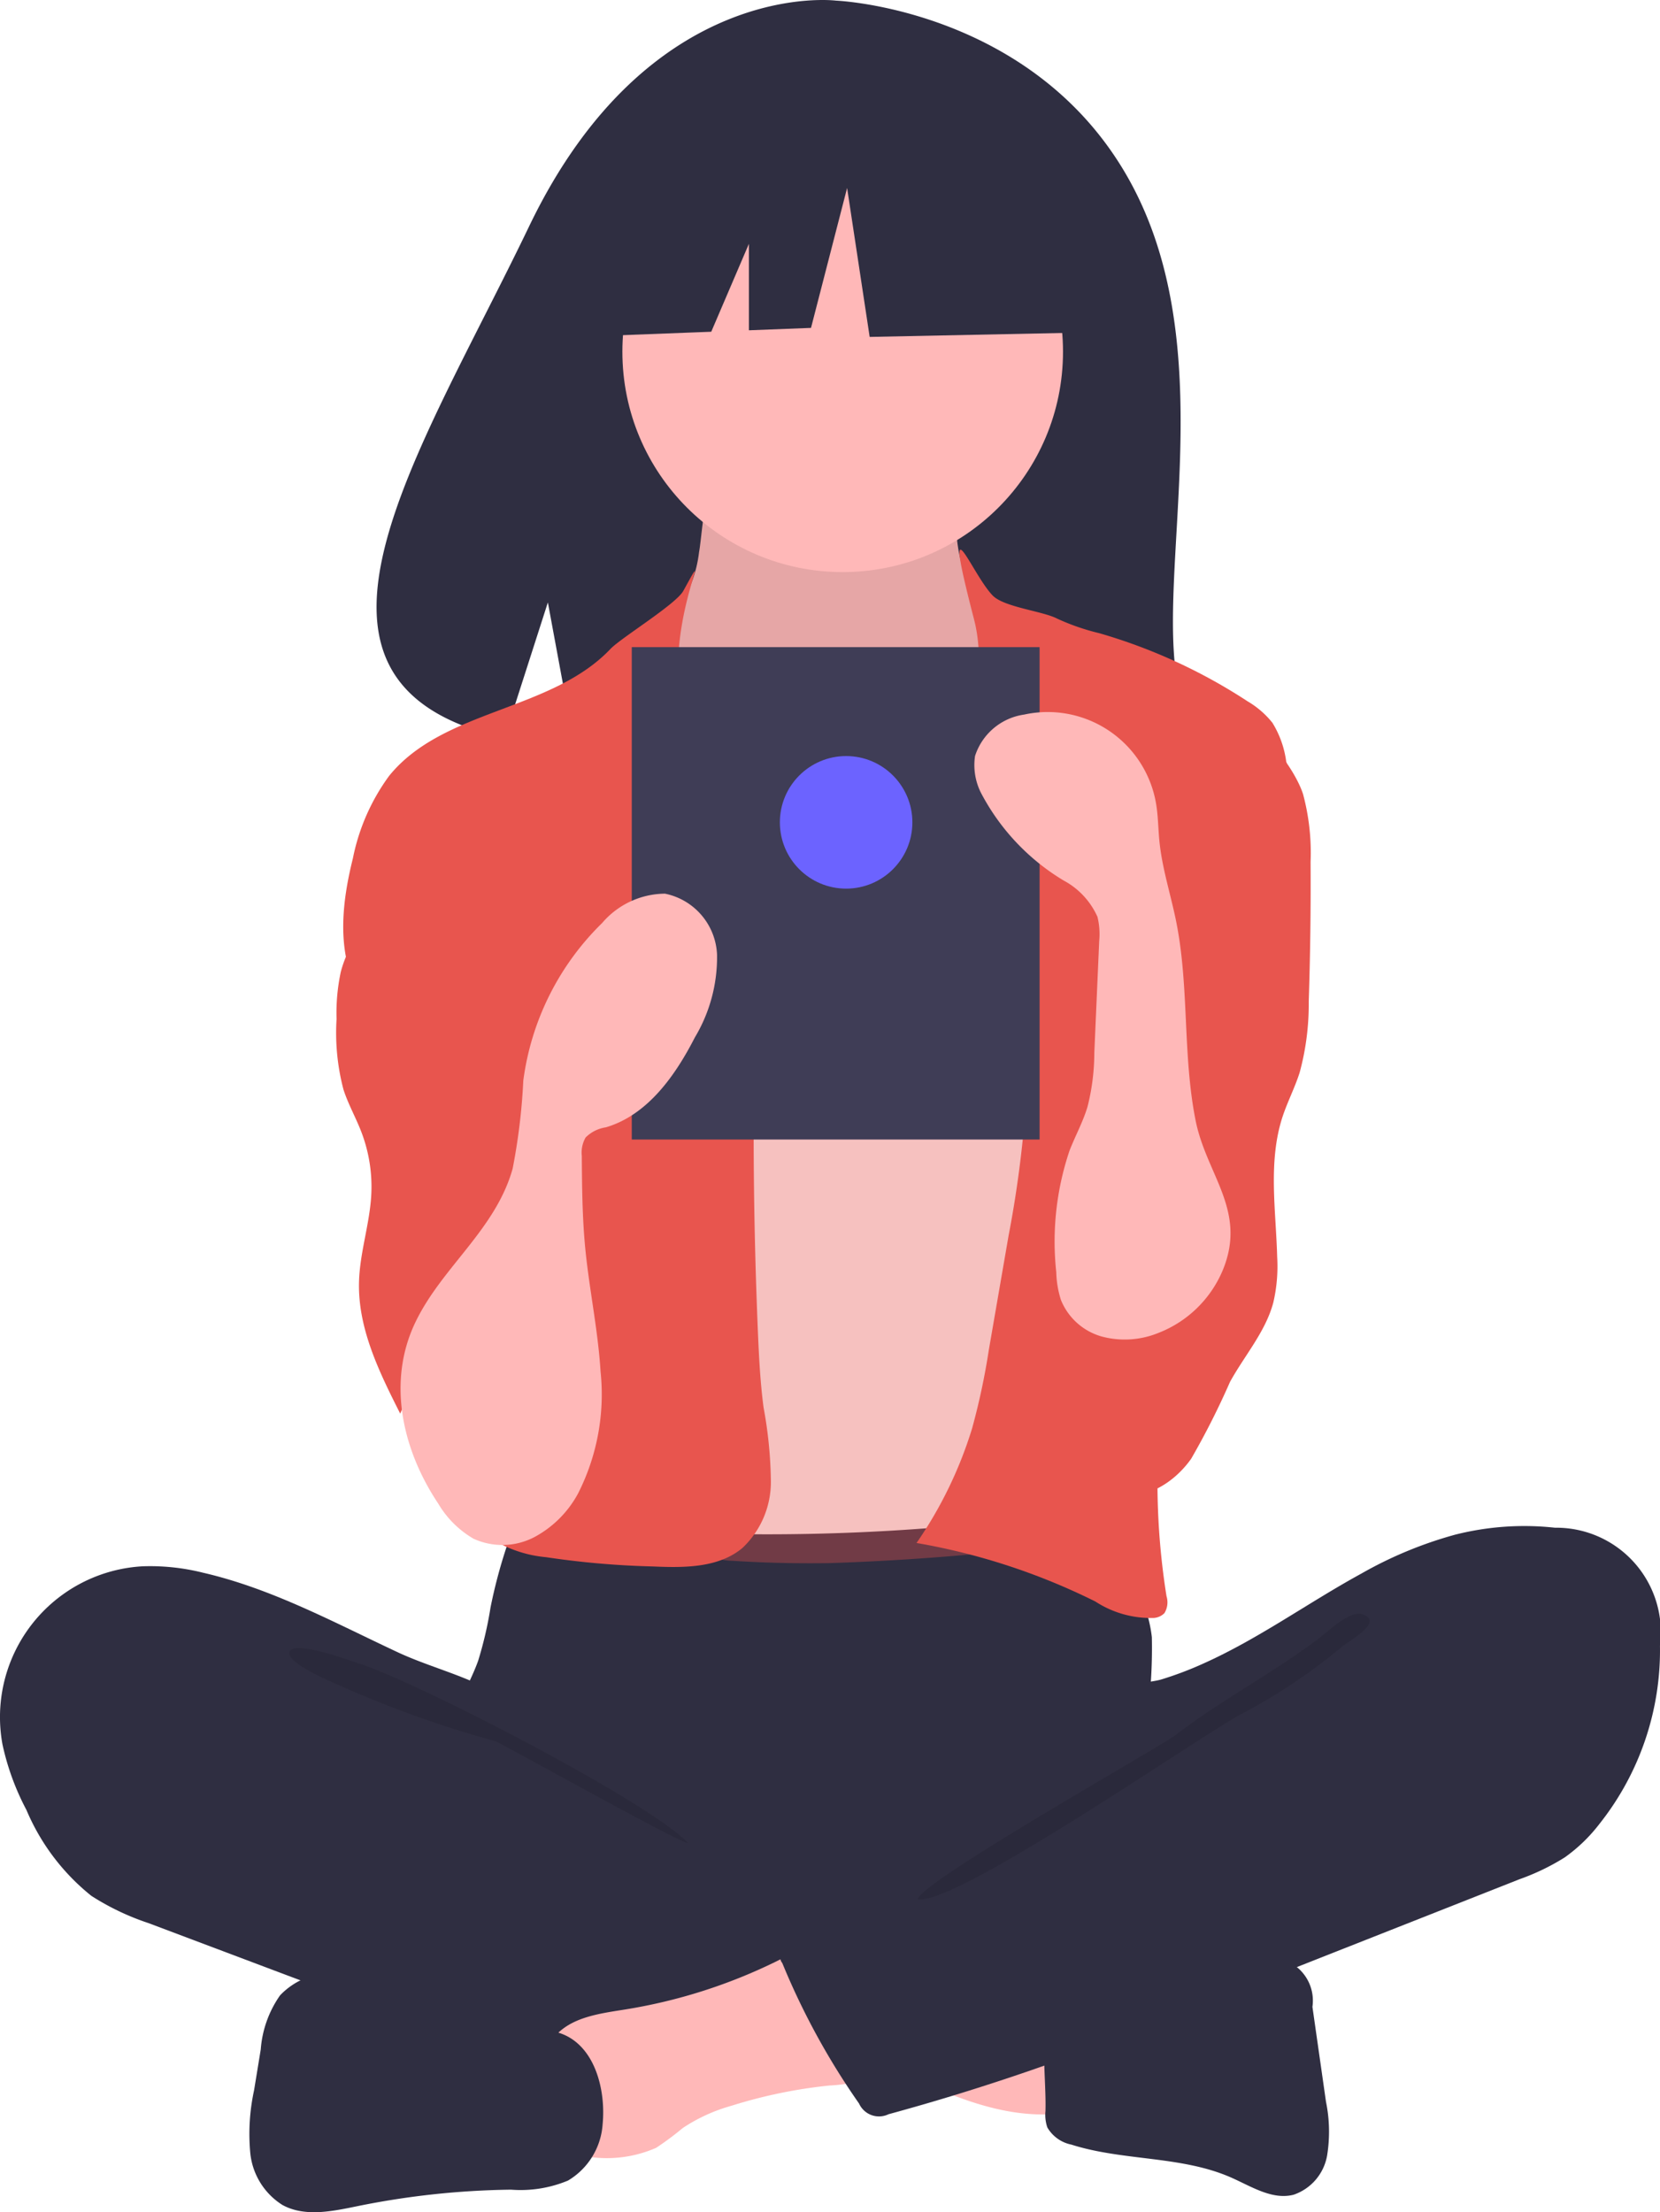 <svg id="Group_1203" data-name="Group 1203" xmlns="http://www.w3.org/2000/svg" width="96.213" height="128.167" viewBox="0 0 96.213 128.167">
  <path id="Path_2133" data-name="Path 2133" d="M773.749,626.751c-5.62-9.5-16.738-9.938-16.738-9.938s-10.834-1.385-17.784,13.076c-6.478,13.48-15.418,26.495-1.439,29.65l2.525-7.859,1.564,8.444a54.7,54.7,0,0,0,5.981.1c14.97-.483,29.227.141,28.768-5.231C776.015,647.855,779.156,635.888,773.749,626.751Z" transform="translate(-708.559 -616.777)" fill="#2f2e41"/>
  <path id="Path_2134" data-name="Path 2134" d="M740.556,782.459a22.157,22.157,0,0,1-.717,3.086c-.352.989-.895,1.9-1.216,2.9-1.025,3.184.4,6.735,2.665,9.193a15,15,0,0,0,7.314,4.343,29.839,29.839,0,0,0,6.286.66c5.842.2,11.834.375,17.37-1.5a30.162,30.162,0,0,0,5.046-2.292,3.777,3.777,0,0,0,1.309-1.031,3.6,3.6,0,0,0,.473-2.115c-.013-2.477-.515-4.941-.4-7.414a29.36,29.36,0,0,0,.2-4.105,7.573,7.573,0,0,0-5.788-6.524,15.724,15.724,0,0,0-4.8,0,122.352,122.352,0,0,1-12.487.558c-4.26-.027-8.493-.677-12.731-.745-1.253-.02-1.228.366-1.627,1.579A29.563,29.563,0,0,0,740.556,782.459Z" transform="translate(-712.125 -689.328)" fill="#2f2e41"/>
  <path id="Path_2135" data-name="Path 2135" d="M760.274,670.876a7.437,7.437,0,0,1-1.07,3.064c-.741,1.013-1.949,1.593-2.747,2.562-1.2,1.46-1.269,3.514-1.274,5.4,0,1.741.031,3.6,1,5.043a8.811,8.811,0,0,0,2.526,2.227c3.641,2.453,7.575,4.951,11.964,5.032a6.361,6.361,0,0,0,4.966-1.806,7.454,7.454,0,0,0,1.2-2.145,28.489,28.489,0,0,0,2.016-8.671,10.184,10.184,0,0,0-.384-4.165,38.475,38.475,0,0,0-2.324-4.12,9.17,9.17,0,0,1-.883-5.427.586.586,0,0,0-.031-.393.573.573,0,0,0-.472-.191l-8.7-.627a18.9,18.9,0,0,1-2.417-.277c-.469-.1-1.708-.762-2.156-.584C760.661,666.129,760.444,669.987,760.274,670.876Z" transform="translate(-719.755 -638.897)" fill="#ffb8b8"/>
  <path id="Path_2136" data-name="Path 2136" d="M760.274,670.876a7.437,7.437,0,0,1-1.07,3.064c-.741,1.013-1.949,1.593-2.747,2.562-1.2,1.46-1.269,3.514-1.274,5.4,0,1.741.031,3.6,1,5.043a8.811,8.811,0,0,0,2.526,2.227c3.641,2.453,7.575,4.951,11.964,5.032a6.361,6.361,0,0,0,4.966-1.806,7.454,7.454,0,0,0,1.2-2.145,28.489,28.489,0,0,0,2.016-8.671,10.184,10.184,0,0,0-.384-4.165,38.475,38.475,0,0,0-2.324-4.12,9.17,9.17,0,0,1-.883-5.427.586.586,0,0,0-.031-.393.573.573,0,0,0-.472-.191l-8.7-.627a18.9,18.9,0,0,1-2.417-.277c-.469-.1-1.708-.762-2.156-.584C760.661,666.129,760.444,669.987,760.274,670.876Z" transform="translate(-719.755 -638.897)" opacity="0.1"/>
  <circle id="Ellipse_24" data-name="Ellipse 24" cx="12.769" cy="12.769" r="12.769" transform="translate(36.073 7.607)" fill="#ffb8b8"/>
  <path id="Path_2137" data-name="Path 2137" d="M763.931,699.049a7.832,7.832,0,0,0,2.243,1.792,7.046,7.046,0,0,0,2.8.533c2.3.065,4.8-.357,6.4-2.012,2.064-2.133,2-5.574,3.614-8.062a1.8,1.8,0,0,1,.521-.57,1.689,1.689,0,0,1,.887-.2c2.043-.019,3.823,1.306,5.43,2.569a7.153,7.153,0,0,1,1.911,1.947,6.6,6.6,0,0,1,.644,1.974,86.714,86.714,0,0,1,1.311,11.834c.141,2.19.283,4.381.273,6.575-.035,7.228-1.715,14.336-3.385,21.369a3.339,3.339,0,0,1-1.334,2.353,3.29,3.29,0,0,1-1.164.284,142.459,142.459,0,0,1-14.4,1.2q-2.82.043-5.638-.136a3.039,3.039,0,0,1-.95-.166,2.678,2.678,0,0,1-1.035-.879c-2.606-3.284-2.76-7.824-2.743-12.016q.061-15.374,1.1-30.724a3.38,3.38,0,0,0-.539-2.535A31.732,31.732,0,0,0,763.931,699.049Z" transform="translate(-721.621 -650.073)" fill="#e8554e" opacity="0.36"/>
  <path id="Path_2138" data-name="Path 2138" d="M746.576,678.247c-.431.781-3.611,2.719-4.225,3.366-3.43,3.615-9.69,3.48-12.826,7.352a12.065,12.065,0,0,0-2.1,4.776c-.6,2.407-.915,5.032.084,7.3.961,2.184,2.985,3.693,4.359,5.644a21.739,21.739,0,0,1,2.837,7.28,16.759,16.759,0,0,1,.777,5.719c-.213,2.189-1.272,4.193-1.9,6.3s-.733,4.62.713,6.277a7.161,7.161,0,0,0,4.322,1.971,49.652,49.652,0,0,0,6.16.536c1.821.08,3.828.1,5.227-1.071a5.255,5.255,0,0,0,1.647-3.852,24.866,24.866,0,0,0-.424-4.287c-.194-1.478-.269-2.969-.331-4.459q-.42-10.025-.115-20.062a17.078,17.078,0,0,0-.2-4.163,22.823,22.823,0,0,0-2.165-5.035,19.053,19.053,0,0,1-2.112-10.064C746.549,678.2,748.111,675.469,746.576,678.247Z" transform="translate(-706.971 -644.014)" fill="#e8554e"/>
  <path id="Path_2139" data-name="Path 2139" d="M791.856,677.493c.657.675,2.889.9,3.725,1.332a13.045,13.045,0,0,0,2.448.848,31.784,31.784,0,0,1,8.6,3.948,5.217,5.217,0,0,1,1.438,1.243,5.693,5.693,0,0,1,.8,2.247,19.122,19.122,0,0,1-.685,12.555l-2.448,7.827c-1.828,5.842-3.667,11.742-4.181,17.842a41.967,41.967,0,0,0,.377,10.134,1.2,1.2,0,0,1-.123.982.968.968,0,0,1-.6.276,5.88,5.88,0,0,1-3.4-.951,37.6,37.6,0,0,0-10.366-3.392,24.1,24.1,0,0,0,3.22-6.637,40.2,40.2,0,0,0,.973-4.565l1.139-6.587a64.74,64.74,0,0,0,.977-7.284,9.118,9.118,0,0,0-.158-2.744,13.315,13.315,0,0,0-1.04-2.475,21.143,21.143,0,0,1-2.019-12.628c.323-1.868.951-3.739.689-5.616-.252-1.805.01-3.208-.453-4.995C788.867,671.516,790.62,676.223,791.856,677.493Z" transform="translate(-734.319 -642.989)" fill="#e8554e"/>
  <path id="Path_2140" data-name="Path 2140" d="M729.152,705.69c-.856,1.776-2.286,3.288-2.773,5.2a11.353,11.353,0,0,0-.242,2.717,12.9,12.9,0,0,0,.4,4.085c.272.842.714,1.619,1.032,2.445a8.864,8.864,0,0,1,.581,3.622c-.086,1.71-.667,3.371-.712,5.083-.071,2.692,1.174,5.223,2.389,7.627a5.607,5.607,0,0,1,8.149-2.668,1.671,1.671,0,0,0,.367-1.218q.135-4.685.26-9.371c.132-4.831.257-9.726-.854-14.429a13.615,13.615,0,0,0-2.714-5.886c-.753-.867-3.312-3.152-4.549-2.18-.556.437-.426,1.626-.514,2.228A9.454,9.454,0,0,1,729.152,705.69Z" transform="translate(-706.63 -654.567)" fill="#e8554e"/>
  <path id="Path_2141" data-name="Path 2141" d="M816.043,696.911a13.072,13.072,0,0,1,.437,3.931q.025,4.05-.107,8.1a15.1,15.1,0,0,1-.526,4.1c-.276.869-.7,1.684-.988,2.55-.855,2.6-.388,5.41-.315,8.142a9.249,9.249,0,0,1-.224,2.634c-.451,1.694-1.664,3.062-2.511,4.6a45.213,45.213,0,0,1-2.25,4.451c-.96,1.36-2.623,2.437-4.234,2.019a4.674,4.674,0,0,1-2.688-2.506,12.292,12.292,0,0,1-1.271-7.974c.6-3.316,2.55-6.257,3.252-9.553.964-4.526-.5-9.2-.458-13.824a6.679,6.679,0,0,1,.292-2.143,8.968,8.968,0,0,1,1.891-2.749,34.7,34.7,0,0,0,2.541-3.335c.523-.78,1.234-2.788,2.162-2.955C813.116,692.024,815.529,695.31,816.043,696.911Z" transform="translate(-740.519 -650.904)" fill="#e8554e"/>
  <path id="Path_2142" data-name="Path 2142" d="M702.368,782.581a12.594,12.594,0,0,0-3.506-.373,8.751,8.751,0,0,0-8.124,10.316,14.7,14.7,0,0,0,1.389,3.8,12.684,12.684,0,0,0,3.766,4.979,14.668,14.668,0,0,0,3.324,1.582l9.066,3.415c1.334.5,2.668,1,4.015,1.471a78.534,78.534,0,0,0,20.968,4.168,22.705,22.705,0,0,0,6.51-.33,2.12,2.12,0,0,0,1.333-.72,2.284,2.284,0,0,0,.3-.984l.558-3.905a3.271,3.271,0,0,0-.047-1.646,3.153,3.153,0,0,0-1.507-1.42c-5.96-3.423-12.919-5.312-17.936-10.01-1.181-1.106-2.169-2.859-3.6-3.611-1.627-.852-3.544-1.338-5.226-2.123C709.968,785.469,706.353,783.5,702.368,782.581Z" transform="translate(-690.595 -691.462)" fill="#2f2e41"/>
  <path id="Path_2143" data-name="Path 2143" d="M725.218,791.754c3.2,1,16.733,7.96,19.052,10.389-.311.112-10.857-5.8-11.173-5.893a63.742,63.742,0,0,1-8.5-3c-.549-.254-3.57-1.449-3.433-2.142C721.317,790.33,724.649,791.575,725.218,791.754Z" transform="translate(-704.393 -695.37)" opacity="0.1"/>
  <path id="Path_2144" data-name="Path 2144" d="M790.625,833.279a.753.753,0,0,0,.508-.149.785.785,0,0,0,.159-.585l-.015-5.321a16.354,16.354,0,0,0-4.921-1.187l-7.838-1.048c.18.024-1.226,3.376-1.01,3.823.38.789,3.283,1.488,4.1,1.86C784.458,831.968,787.418,833.391,790.625,833.279Z" transform="translate(-729.824 -710.781)" fill="#ffb8b8"/>
  <path id="Path_2145" data-name="Path 2145" d="M752.633,825.885c-1.48.236-3.132.444-4.09,1.6-1.215,1.461-.7,3.639-.118,5.448a1.767,1.767,0,0,0,2.061,1.474,7.123,7.123,0,0,0,3.965-.509,17.355,17.355,0,0,0,1.54-1.145,9.878,9.878,0,0,1,2.832-1.295,28.639,28.639,0,0,1,5.685-1.172,8.843,8.843,0,0,0,2.239-.395,2.482,2.482,0,0,0,1.577-1.531,3.649,3.649,0,0,0-.828-2.8,11.176,11.176,0,0,0-2.384-2.946c-1.461-1.134-2.183-.264-3.654.462A31,31,0,0,1,752.633,825.885Z" transform="translate(-716.423 -709.459)" fill="#ffb8b8"/>
  <path id="Path_2146" data-name="Path 2146" d="M734.84,828.614l-9.4-2.777a12.443,12.443,0,0,0-3.5-.678,4.2,4.2,0,0,0-3.211,1.3,6.256,6.256,0,0,0-1.119,3.133l-.388,2.372a11.913,11.913,0,0,0-.218,3.642,4.027,4.027,0,0,0,1.867,3c1.3.709,2.894.363,4.345.066a47.3,47.3,0,0,1,8.9-.955,7.148,7.148,0,0,0,3.3-.526,4.118,4.118,0,0,0,2.01-3.282C737.62,831.883,736.945,829.236,734.84,828.614Z" transform="translate(-702.497 -710.855)" fill="#2f2e41"/>
  <path id="Path_2147" data-name="Path 2147" d="M804.9,825.487a22.81,22.81,0,0,0,3.46-1.314,15.4,15.4,0,0,1,5.164-.569,2.5,2.5,0,0,1,2.945,2.815l.786,5.5a8.63,8.63,0,0,1,.064,3.117,2.932,2.932,0,0,1-1.937,2.266c-1.229.319-2.433-.465-3.593-.981-2.9-1.289-6.27-.959-9.294-1.922a2.083,2.083,0,0,1-1.391-.995,2.264,2.264,0,0,1-.108-.951c.052-1.768-.321-4.183.211-5.873C801.682,825.06,803.536,825.487,804.9,825.487Z" transform="translate(-740.401 -710.148)" fill="#2f2e41"/>
  <path id="Path_2148" data-name="Path 2148" d="M812.189,778.453a16.32,16.32,0,0,1,5.748-.393,6.059,6.059,0,0,1,6.083,6.839,16.178,16.178,0,0,1-3.516,10.331,9.374,9.374,0,0,1-2.01,1.935,13.235,13.235,0,0,1-2.615,1.26l-20.3,8.008a131.2,131.2,0,0,1-16.272,5.608,1.268,1.268,0,0,1-1.707-.619,42.069,42.069,0,0,1-4.45-8.14.549.549,0,0,1,.242-.865l14.36-8.251a14.516,14.516,0,0,0,2.923-2.014,7.254,7.254,0,0,0,1.5-2.089c.3-.622.325-2.089.706-2.548s1.646-.486,2.234-.663a20.282,20.282,0,0,0,2.432-.919c3.212-1.437,6.073-3.525,9.152-5.208a23.487,23.487,0,0,1,5.493-2.274Z" transform="translate(-727.809 -689.549)" fill="#2f2e41"/>
  <path id="Path_2149" data-name="Path 2149" d="M810.613,788.8c-2.467,1.853-5.662,3.556-8.107,5.458-.834.649-14.746,8.47-14.943,9.509,2.281.384,16.813-9.782,18.892-10.8A33.587,33.587,0,0,0,812.2,789.1c.465-.362,2.438-1.45,1.1-1.854C812.553,787.021,811.169,788.426,810.613,788.8Z" transform="translate(-734.374 -693.73)" opacity="0.1"/>
  <path id="Path_2150" data-name="Path 2150" d="M563.8,578.991l-10.984-5.753-15.169,2.354-3.138,13.861,7.812-.3,2.182-5.093v5.009l3.6-.139,2.092-8.107,1.308,8.63,12.815-.262Z" transform="translate(-501.097 -569.933)" fill="#2f2e41"/>
  <rect id="Rectangle_1886" data-name="Rectangle 1886" width="23.637" height="28.527" transform="translate(36.617 37.493)" fill="#3f3d56"/>
  <path id="Path_2151" data-name="Path 2151" d="M735.1,746.49a5.707,5.707,0,0,0,2.05,2.04,4.01,4.01,0,0,0,3.525-.094,6.2,6.2,0,0,0,2.544-2.55,12.691,12.691,0,0,0,1.292-7.048c-.149-2.418-.665-4.8-.894-7.211-.166-1.753-.18-3.517-.193-5.278a1.755,1.755,0,0,1,.222-1.067,2.1,2.1,0,0,1,1.177-.588c2.409-.716,4.009-2.974,5.155-5.211a9.031,9.031,0,0,0,1.284-4.8,3.767,3.767,0,0,0-3.019-3.526,4.84,4.84,0,0,0-3.64,1.7,15.609,15.609,0,0,0-4.57,9.134,35.382,35.382,0,0,1-.618,5.1c-.987,3.523-4.076,5.684-5.615,8.854C732.1,739.433,733.038,743.4,735.1,746.49Z" transform="translate(-709.703 -659.381)" fill="#ffb8b8"/>
  <path id="Path_2152" data-name="Path 2152" d="M807.925,724.381a6.658,6.658,0,0,1-3.734,3.588,5.157,5.157,0,0,1-3.246.2,3.6,3.6,0,0,1-2.378-2.127,5.732,5.732,0,0,1-.268-1.6,16.465,16.465,0,0,1,.768-7.044c.333-.856.782-1.668,1.044-2.548a12.786,12.786,0,0,0,.393-3.109l.283-6.483a4.22,4.22,0,0,0-.1-1.406,4.443,4.443,0,0,0-1.964-2.107,12.91,12.91,0,0,1-4.8-5.1,3.576,3.576,0,0,1-.332-2.112,3.511,3.511,0,0,1,2.849-2.4,6.372,6.372,0,0,1,7.639,5.135c.127.732.125,1.479.2,2.218.158,1.567.655,3.078.967,4.622.767,3.8.369,7.735,1.128,11.538C807.008,718.827,809.4,720.9,807.925,724.381Z" transform="translate(-737.078 -650.733)" fill="#ffb8b8"/>
  <circle id="Ellipse_25" data-name="Ellipse 25" cx="3.84" cy="3.84" r="3.84" transform="translate(45.201 43.804)" fill="#6c63ff"/>
</svg>
